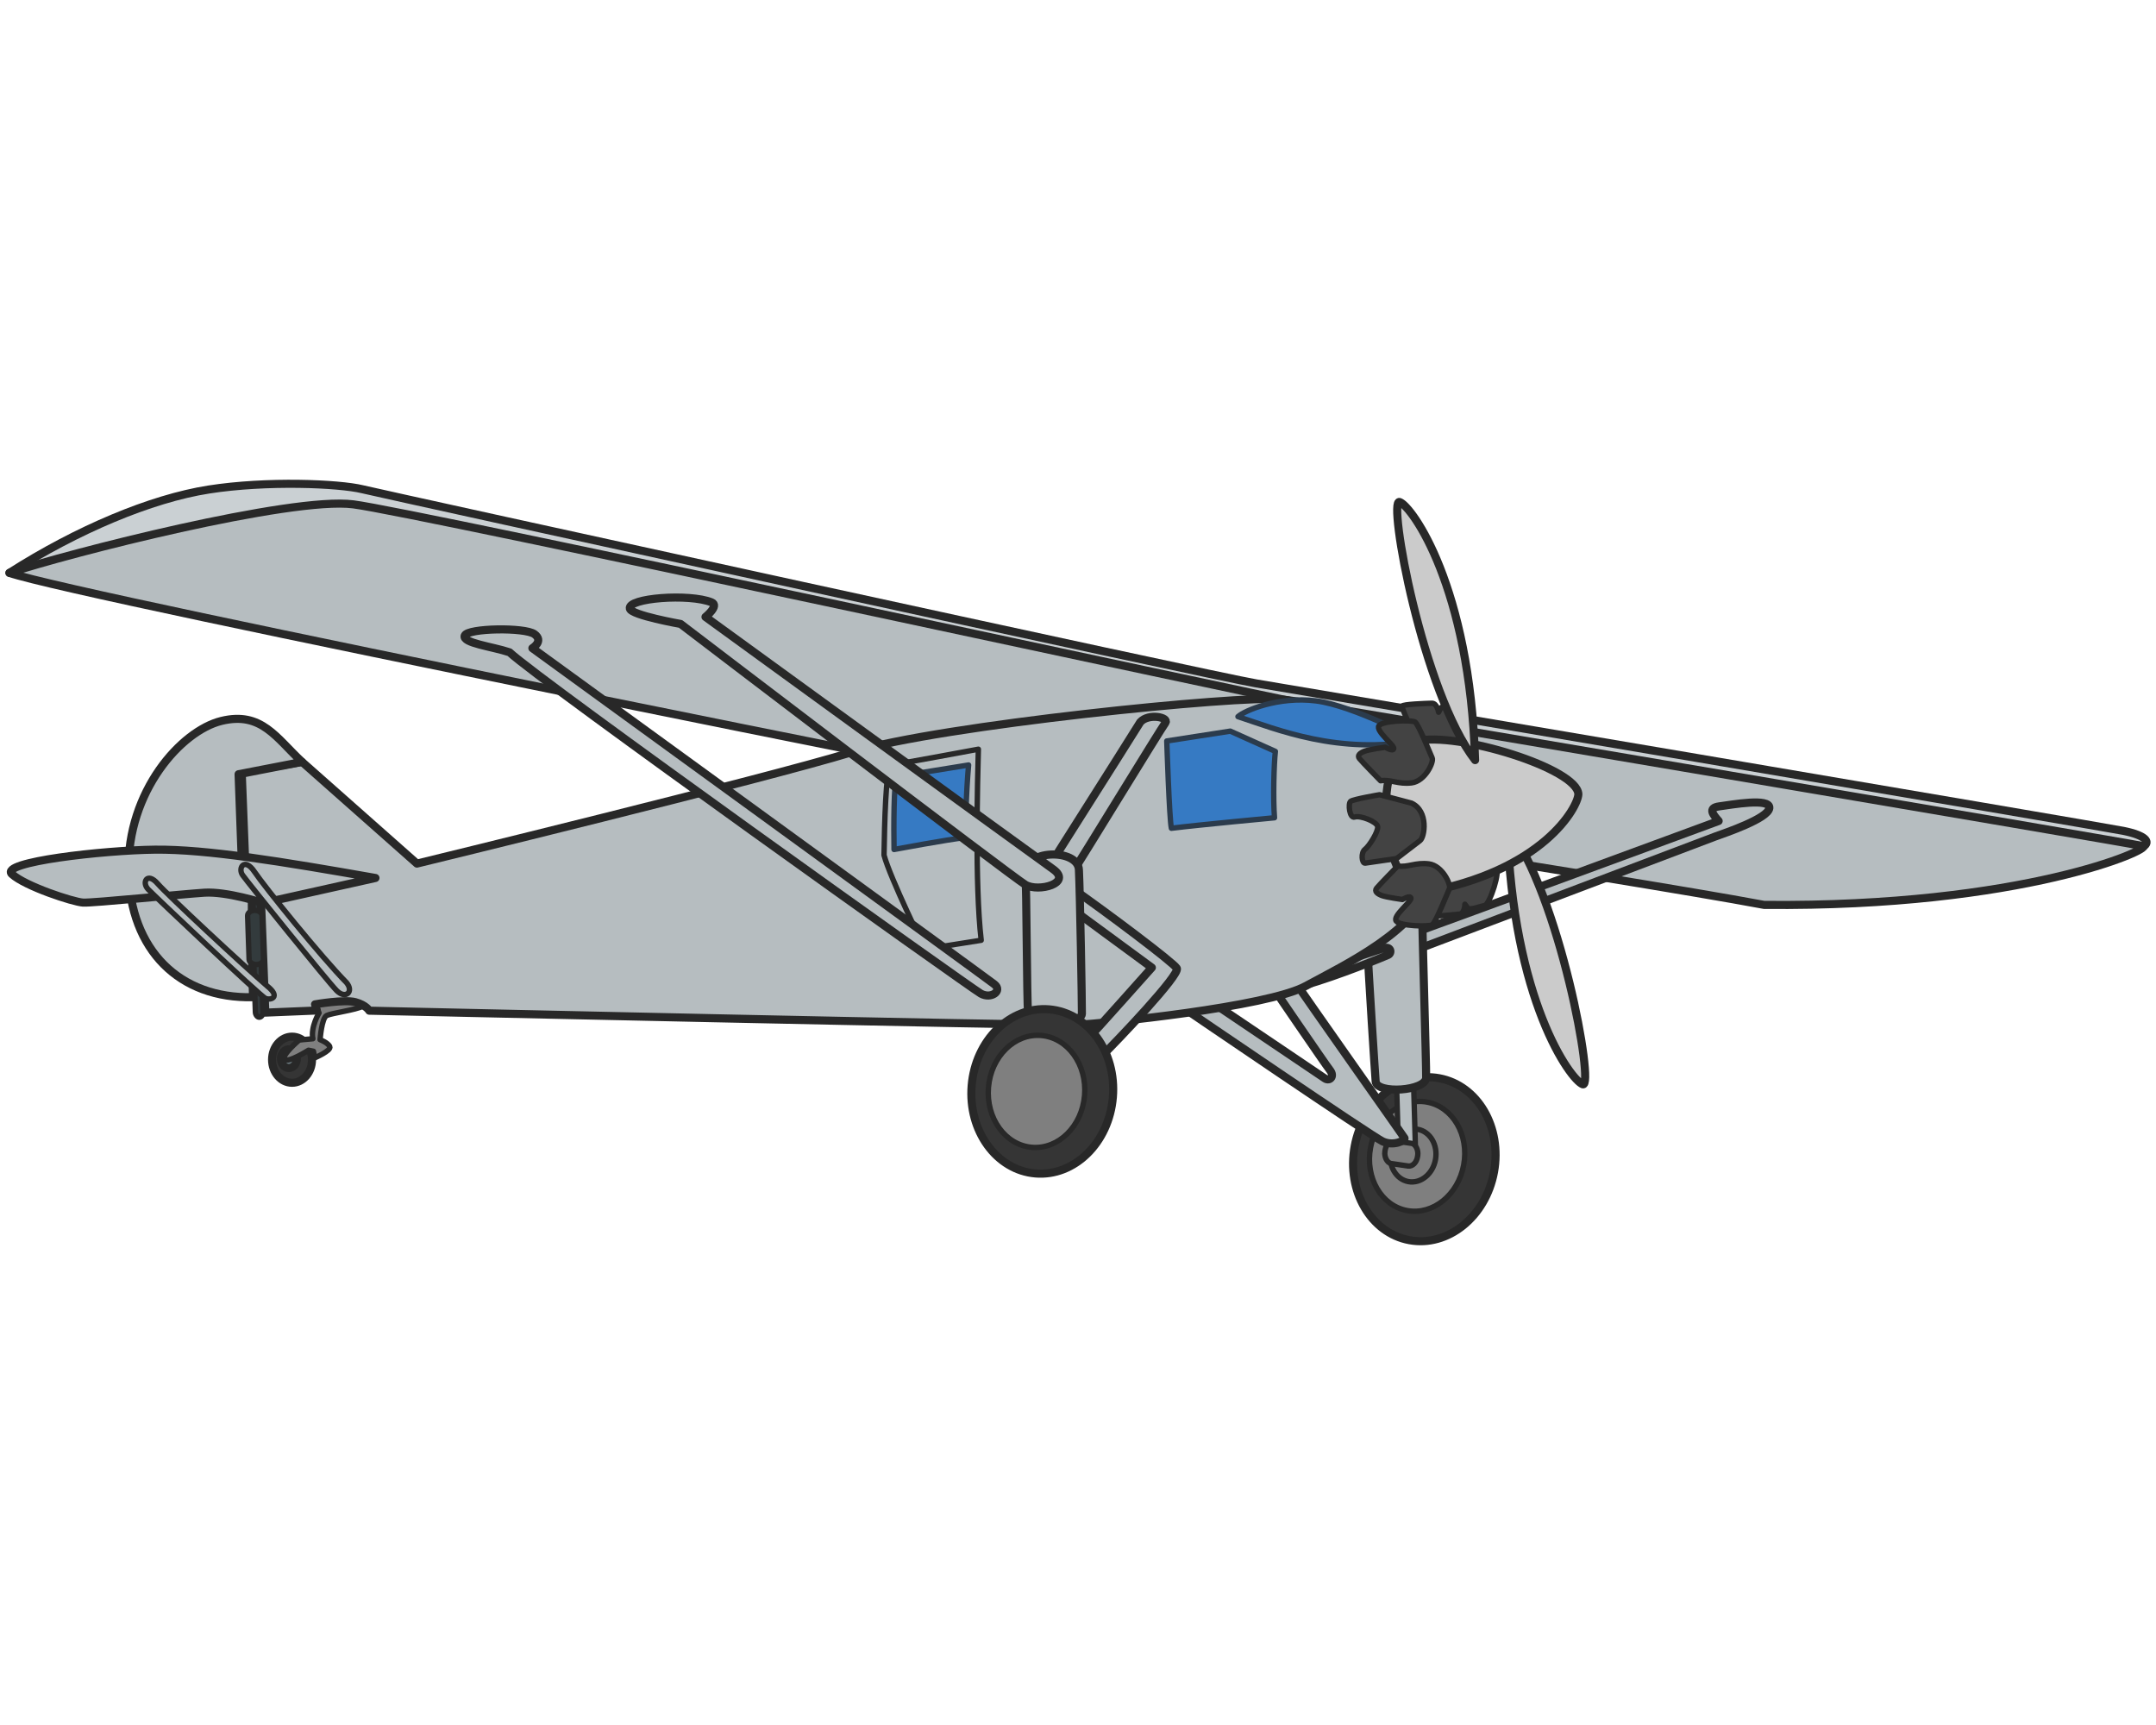 <svg xmlns:dc="http://purl.org/dc/elements/1.1/" xmlns:cc="http://creativecommons.org/ns#" xmlns:rdf="http://www.w3.org/1999/02/22-rdf-syntax-ns#" xmlns="http://www.w3.org/2000/svg" width="800" height="640" viewBox="0 0 800 640" version="1.1" id="svg1038"><ellipse style="fill:#353535;fill-opacity:1;stroke:#282828;stroke-width:3;stroke-linecap:round;stroke-linejoin:round;stroke-miterlimit:4;stroke-dasharray:none;stroke-opacity:1" id="path953" cx="108.364" cy="393.168" rx="7.409" ry="8.558"/><ellipse style="fill:#6b7b81;fill-opacity:1;stroke:#282828;stroke-width:3;stroke-linecap:round;stroke-linejoin:round;stroke-miterlimit:4;stroke-dasharray:none;stroke-opacity:1" id="path953-6" cx="107.197" cy="392.781" rx="2.973" ry="3.48"/><path style="fill:#7f7f7f;fill-opacity:1;stroke:#282828;stroke-width:2;stroke-linecap:round;stroke-linejoin:round;stroke-miterlimit:4;stroke-dasharray:none;stroke-opacity:1" d="m117.182 372.844 1.195 2.98s-3.165 5.156-2.29 9.57c-3.543.266-5.075.493-5.075.493s-6.719 5.672-5.42 7.135c1.298 1.464 8.885-3.374 8.885-3.374l1.826.381.509 2.434s6.147-2.656 5.558-4.114c-.588-1.458-3.597-2.614-3.597-2.614s.555-8.06 2.468-8.976c1.913-.917 10.898-2.059 13.334-3.43 2.436-1.37-4.949-6.51-17.393-.485z" id="path955"/><rect style="fill:#333b3d;fill-opacity:1;stroke:#282828;stroke-width:2;stroke-linecap:round;stroke-linejoin:round;stroke-miterlimit:4;stroke-dasharray:none;stroke-opacity:1" id="rect925-3" width="2.794" height="59.251" x="81.907" y="321.216" rx="2.951" ry="1.897" transform="rotate(-1.956) skewX(-.002)"/><path style="fill:#cad0d3;fill-opacity:1;stroke:#282828;stroke-width:3;stroke-linecap:round;stroke-linejoin:round;stroke-miterlimit:4;stroke-dasharray:none;stroke-opacity:1" d="M3.5 212.55c25.105-16.018 52.486-27.563 73.971-30.931 21.486-3.368 48.3-2.228 57.03-.1 8.729 2.126 316.754 69.593 331.62 72.033 14.866 2.44 313.758 53.09 321.833 54.722 8.074 1.632 10.152 4.064 7.391 5.782C792.585 315.774 3.5 212.55 3.5 212.55z" id="path905"/><ellipse style="fill:#353535;fill-opacity:1;stroke:#282828;stroke-width:3;stroke-linecap:round;stroke-linejoin:round;stroke-miterlimit:4;stroke-dasharray:none;stroke-opacity:1" id="path979" cx="597.738" cy="326.998" rx="26.287" ry="30.548" transform="rotate(10.459) skewX(.011)"/><ellipse style="fill:#7f7f7f;fill-opacity:1;stroke:#282828;stroke-width:2;stroke-linecap:round;stroke-linejoin:round;stroke-miterlimit:4;stroke-dasharray:none;stroke-opacity:1" id="path979-7" cx="594.836" cy="326.3" rx="17.583" ry="20.459" transform="rotate(10.472) skewX(.037)"/><ellipse style="fill:#7f7f7f;fill-opacity:1;stroke:#282828;stroke-width:2;stroke-linecap:round;stroke-linejoin:round;stroke-miterlimit:4;stroke-dasharray:none;stroke-opacity:1" id="path979-7-5" cx="593.078" cy="325.809" rx="8.438" ry="9.857" transform="rotate(10.515) skewX(.123)"/><rect style="fill:#b6bdc0;fill-opacity:1;stroke:#282828;stroke-width:2.001;stroke-linecap:round;stroke-linejoin:round;stroke-miterlimit:4;stroke-dasharray:none;stroke-opacity:1" id="rect1021" width="6.335" height="29.068" x="506.827" y="387.186" rx="2.95" ry="1.889" transform="matrix(1 .02 .029 1 0 0)"/><rect style="fill:#7f7f7f;fill-opacity:1;stroke:#282828;stroke-width:2;stroke-linecap:round;stroke-linejoin:round;stroke-miterlimit:4;stroke-dasharray:none;stroke-opacity:1" id="rect1023" width="12.249" height="8.499" x="570.251" y="343.947" rx="2.951" ry="3.981" transform="rotate(8.32) skewX(.008)"/><path style="fill:#b6bdc0;fill-opacity:1;stroke:#282828;stroke-width:3;stroke-linecap:round;stroke-linejoin:round;stroke-miterlimit:4;stroke-dasharray:none;stroke-opacity:1" d="M3.5 212.55c22.178-7.351 104.403-28.359 127.584-25.431 23.181 2.928 337.96 71.444 350.873 73.547 12.912 2.103 309.588 52.303 313.22 53.246 3.633.943-44.483 22.752-140.593 21.817-52.092-9.762-262.768-42.336-262.768-42.336S29.722 221.569 3.5 212.55z" id="path907"/><path style="fill:#b6bdc0;fill-opacity:1;stroke:#282828;stroke-width:3;stroke-linecap:round;stroke-linejoin:round;stroke-miterlimit:4;stroke-dasharray:none;stroke-opacity:1" d="M637.716 304.597c-1.94-2.216-4.274-4.832.23-5.426 4.502-.594 18.998-3.254 18.58.63-.418 3.885-16.572 9.288-19.997 10.535-3.425 1.246-105.21 39.863-111.293 42.147-3.05-6.366.598-6.866 3.497-7.843 2.899-.977 108.983-40.043 108.983-40.043z" id="path909"/><path style="fill:#b6bdc0;fill-opacity:1;stroke:#282828;stroke-width:3;stroke-linecap:round;stroke-linejoin:round;stroke-miterlimit:4;stroke-dasharray:none;stroke-opacity:1" d="M507.047 345.812c1.024 19.552 2.993 50.009 3.399 55.436.356 4.765 18.683 3.563 18.74-1.433.057-4.995-1.57-58.512-1.43-60.254.139-1.742-21.15-3.677-20.71 6.25z" id="path977"/><path style="fill:#b6bdc0;fill-opacity:1;stroke:#282828;stroke-width:3;stroke-linecap:round;stroke-linejoin:round;stroke-miterlimit:4;stroke-dasharray:none;stroke-opacity:1" d="M478.805 361.733c7.106 10.597 41.877 59.669 42.344 60.514.467.845-4.018 3.155-8.109 1.229-4.09-1.927-73.411-49.185-73.411-49.185l10.793-1.948s39.39 26.576 41.171 27.762c1.781 1.185 3.738-.698 1.906-3.038s-22.488-32.633-22.488-32.633z" id="path1025"/><path style="fill:#cbcbcb;fill-opacity:1;stroke:#282828;stroke-width:3;stroke-linecap:round;stroke-linejoin:round;stroke-miterlimit:4;stroke-dasharray:none;stroke-opacity:1" d="M559.282 306.535c19.488 25.055 32.54 97.349 28.01 95.762-4.53-1.587-26.03-31.302-28.01-95.762z" id="path1029-3"/><path style="fill:#b6bdc0;fill-opacity:1;stroke:#282828;stroke-width:3;stroke-linecap:round;stroke-linejoin:round;stroke-miterlimit:4;stroke-dasharray:none;stroke-opacity:1" d="M483.901 365.573c12.538-3.514 29.723-10.64 31.192-11.29 1.47-.651 1.077-3.492-1.98-2.413-3.057 1.079-25.046 8.351-27.172 8.962-2.126.611-2.04 4.74-2.04 4.74z" id="path1027"/><path style="fill:#b6bdc0;fill-opacity:1;stroke:#282828;stroke-width:3;stroke-linecap:round;stroke-linejoin:round;stroke-miterlimit:4;stroke-dasharray:none;stroke-opacity:1" d="M475.113 259.48c-14.315-1.675-126.39 9.598-159.034 19.596-32.645 9.997-161.374 41.327-161.374 41.327l-42.624-37.72-22.39 3.825 1.672 43.036 5.394 2.238 1.694 43.917 19.103-.788-.653-2.295s10.898-1.9 14.927-.816c4.03 1.086 5.19 3.178 5.19 3.178s252.049 5.667 262.238 5.252c10.19-.414 70.953-6.612 85.239-14.399 14.285-7.787 42.577-21.077 46.586-39.078 2.005-9 6.918-42.11 3.756-45.196-7.91-7.714-38.037-20.088-59.724-22.078z" id="path915"/><path style="fill:#367ac3;fill-opacity:1;stroke:#2b3b4c;stroke-width:2;stroke-linecap:round;stroke-linejoin:round;stroke-miterlimit:4;stroke-dasharray:none;stroke-opacity:1" d="M526.195 274.675s-23.845-12.855-37.884-14.632c-14.038-1.777-26.547 3.62-28.954 5.836 14.21 4.652 37.362 14.343 66.838 8.796z" id="path913"/><path style="fill:#434343;fill-opacity:1;stroke:#282828;stroke-width:2;stroke-linecap:round;stroke-linejoin:round;stroke-miterlimit:4;stroke-dasharray:none;stroke-opacity:1" d="M534.775 325.02c7.834-1.856 18.308-3.408 20.25-2.919 1.94.489-2.18 13.374-4.063 13.806-1.884.433-5.723 1.881-6.346 1.026-.624-.856-1.043-1.46-1.043-1.46s-.061 3.44-2.037 3.66c-1.976.222-10.85 1.169-11.09.465-.24-.705 3.187-12.699 4.33-14.578z" id="path1107-9"/><path style="fill:#434343;fill-opacity:1;stroke:#282828;stroke-width:2;stroke-linecap:round;stroke-linejoin:round;stroke-miterlimit:4;stroke-dasharray:none;stroke-opacity:1" d="M526.548 275.833c8.017.744 18.604.82 20.458.064 1.855-.755-4.022-12.938-5.948-13.104-1.926-.165-5.928-1.064-6.427-.13-.498.935-.83 1.591-.83 1.591s-.539-3.397-2.526-3.34c-1.988.057-10.908.358-11.047 1.088-.14.731 4.928 12.13 6.32 13.831z" id="path1107"/><path style="fill:#cbcbcb;fill-opacity:1;stroke:#282828;stroke-width:3;stroke-linecap:round;stroke-linejoin:round;stroke-miterlimit:4;stroke-dasharray:none;stroke-opacity:1" d="M585.662 294.669c-.13 4.683-12.96 28.636-57.933 36.565-15.2-2.83-19.654-52.016-2.234-56.248 15.157-3.682 59.888 10.187 60.167 19.683z" id="path911"/><path style="fill:#367ac3;fill-opacity:1;stroke:#2b3b4c;stroke-width:2;stroke-linecap:round;stroke-linejoin:round;stroke-miterlimit:4;stroke-dasharray:none;stroke-opacity:1" d="m473.233 278.781-16.729-7.52-23.562 3.656s.935 28.94 1.712 32.376c10.393-1.3 38.254-3.89 38.254-3.89-.545-7.063-.211-19.983.325-24.622z" id="path917"/><path style="fill:#b6bdc0;fill-opacity:1;stroke:#282828;stroke-width:2;stroke-linecap:round;stroke-linejoin:round;stroke-miterlimit:4;stroke-dasharray:none;stroke-opacity:1" d="M363.027 277.97c-.28 11.03-1.364 50.12 1.052 70.88l-20.864 3.3s-12.996-26.553-15.19-34.881c.171-12.022.707-31.185 2.312-33.402 4.998-.738 32.69-5.897 32.69-5.897z" id="path919"/><path style="fill:#367ac3;fill-opacity:1;stroke:#2b3b4c;stroke-width:2;stroke-linecap:round;stroke-linejoin:round;stroke-miterlimit:4;stroke-dasharray:none;stroke-opacity:1" d="m332.676 288.142 26.73-4.314c-.923 10.083-1.274 24.315-1.072 26.898-6.653.71-26.59 4.444-26.59 4.444-.151-8.462-.093-24.416.932-27.028z" id="path921"/><path style="fill:#b6bdc0;fill-opacity:1;stroke:#282828;stroke-width:3;stroke-linecap:round;stroke-linejoin:round;stroke-miterlimit:4;stroke-dasharray:none;stroke-opacity:1" d="M112.081 282.684c-9.525-8.796-14.989-18.873-29.95-15.204-14.962 3.67-34.986 26.203-34.444 55.636.54 29.433 18.92 47.487 46.197 46.86-.494-15.64-.447-36.77-.447-36.77l-3.35-3.47-1.56-42.491z" id="path923"/><rect style="fill:#333b3d;fill-opacity:1;stroke:#282828;stroke-width:2;stroke-linecap:round;stroke-linejoin:round;stroke-miterlimit:4;stroke-dasharray:none;stroke-opacity:1" id="rect925" width="5.353" height="20.101" x="80.242" y="340.791" rx="2.951" ry="1.897" transform="rotate(-1.956) skewX(-.002)"/><path style="fill:#b6bdc0;fill-opacity:1;stroke:#282828;stroke-width:3;stroke-linecap:round;stroke-linejoin:round;stroke-miterlimit:4;stroke-dasharray:none;stroke-opacity:1" d="M139.32 325.742c-34.6-6.09-62.773-10.716-81.796-10.507-19.023.21-58.013 4.57-53.085 9.085 4.927 4.516 22.712 10.334 26.378 10.552 3.666.219 36.791-3.147 45.056-3.672 8.264-.525 21.793 3.824 21.793 3.824z" id="path927"/><path style="fill:#b6bdc0;fill-opacity:1;stroke:#282828;stroke-width:2;stroke-linecap:round;stroke-linejoin:round;stroke-miterlimit:4;stroke-dasharray:none;stroke-opacity:1" d="M128.587 364.578c-9.34-9.49-30.434-35.569-34.136-41.11-3.702-5.54-6.278-1.44-4.445 1.19 1.834 2.63 31.686 39.62 34.939 42.893 3.253 3.273 6.47.453 3.642-2.973z" id="path929"/><path style="fill:#b6bdc0;fill-opacity:1;stroke:#282828;stroke-width:2;stroke-linecap:round;stroke-linejoin:round;stroke-miterlimit:4;stroke-dasharray:none;stroke-opacity:1" d="M99.265 365.943c-8.964-7.707-36.988-33.762-40.808-38.139-3.82-4.376-6-.467-3.464 2.17 2.536 2.636 41.618 39.594 43.52 40.439 1.902.845 5.762-.446.752-4.47z" id="path931"/><path style="fill:#cbcbcb;fill-opacity:1;stroke:#282828;stroke-width:3;stroke-linecap:round;stroke-linejoin:round;stroke-miterlimit:4;stroke-dasharray:none;stroke-opacity:1" d="M547.35 282.01c-19.488-25.055-32.54-97.348-28.01-95.762 4.529 1.587 26.03 31.303 28.01 95.762z" id="path1029"/><path style="fill:#b6bdc0;fill-opacity:1;stroke:#282828;stroke-width:3;stroke-linecap:round;stroke-linejoin:round;stroke-miterlimit:4;stroke-dasharray:none;stroke-opacity:1" d="M423.105 267.921c-9.455 15.177-32.28 50.95-33.161 52.617-.88 1.667 6.65 5.148 8.58 2.275 1.933-2.873 32.316-52.541 33.887-54.61 1.571-2.068-6.285-3.703-9.306-.282z" id="path1051"/><path style="fill:#b6bdc0;fill-opacity:1;stroke:#282828;stroke-width:3;stroke-linecap:round;stroke-linejoin:round;stroke-miterlimit:4;stroke-dasharray:none;stroke-opacity:1" d="M396.42 328.577c14.332 9.997 38.806 28.412 40.246 30.656 1.44 2.244-22.502 27.365-28.144 32.845-5.642 5.48-9.702-1.54-6.1-5.309 3.603-3.77 24.98-27.771 24.98-27.771l-33.625-24.707s-1.698-4.776 2.643-5.714z" id="path1053"/><path style="fill:#b6bdc0;fill-opacity:1;stroke:#282828;stroke-width:3;stroke-linecap:round;stroke-linejoin:round;stroke-miterlimit:4;stroke-dasharray:none;stroke-opacity:1" d="M400.345 322.832c.422 8.695 1.144 49.65 1.1 53.343-.043 3.693-19.472 6.052-19.96.247-.49-5.804-.545-48.319-.998-51.624-1.355-9.87 19.73-10.133 19.858-1.966z" id="path1055"/><path style="fill:#b6bdc0;fill-opacity:1;stroke:#282828;stroke-width:3;stroke-linecap:round;stroke-linejoin:round;stroke-miterlimit:4;stroke-dasharray:none;stroke-opacity:1" d="M264.038 223.47c2.994 1.211-2.26 5.42-2.26 5.42s120.152 87.303 128.976 93.598c7.297 5.205-5.431 8.586-10.21 5.796-4.777-2.79-128.011-96.795-128.011-96.795s-18.21-3.199-18.825-5.68c-.98-3.95 22.055-5.686 30.33-2.339z" id="path1057"/><path style="fill:#b6bdc0;fill-opacity:1;stroke:#282828;stroke-width:3;stroke-linecap:round;stroke-linejoin:round;stroke-miterlimit:4;stroke-dasharray:none;stroke-opacity:1" d="M197.541 240.48s168.367 122.283 171.453 124.725c3.086 2.442-1.258 5.59-5.073 3.422-3.816-2.17-164.082-116.414-174.839-126.607-6.3-2.133-17.758-3.443-16.632-6.22 1.125-2.778 22.34-3.117 25.88-.52 3.542 2.597-.789 5.2-.789 5.2z" id="path1059"/><ellipse style="fill:#353535;fill-opacity:1;stroke:#282828;stroke-width:3;stroke-linecap:round;stroke-linejoin:round;stroke-miterlimit:4;stroke-dasharray:none;stroke-opacity:1" id="path979-5" cx="418.992" cy="371.413" rx="26.286" ry="30.549" transform="rotate(4.763) skewX(.006)"/><ellipse style="fill:#7f7f7f;fill-opacity:1;stroke:#282828;stroke-width:2;stroke-linecap:round;stroke-linejoin:round;stroke-miterlimit:4;stroke-dasharray:none;stroke-opacity:1" id="path979-5-6" cx="416.826" cy="371.546" rx="17.895" ry="20.823" transform="rotate(4.769) skewX(.018)"/><path style="fill:#434343;fill-opacity:1;stroke:#282828;stroke-width:2;stroke-linecap:round;stroke-linejoin:round;stroke-miterlimit:4;stroke-dasharray:none;stroke-opacity:1" d="m523.726 297.966-11.807-3.114s-9.688 1.65-10.743 2.44c-1.056.788-.433 6.53 1.525 5.834 1.957-.695 8.23 1.692 8.49 3.553.26 1.861-3.1 7.216-4.703 8.43-1.602 1.214-1.207 5.284.068 5.121 1.276-.163 11.657-1.692 11.657-1.692s7.023-5.418 8.72-6.68c1.696-1.261 3.25-10.95-3.207-13.892z" id="path1103"/><path style="fill:#434343;fill-opacity:1;stroke:#282828;stroke-width:2;stroke-linecap:round;stroke-linejoin:round;stroke-miterlimit:4;stroke-dasharray:none;stroke-opacity:1" d="M512.267 289.669s-6.948-7.088-7.86-8.253c-.912-1.164.281-2.08 1.932-2.713 1.65-.633 7.654-1.471 7.654-1.471s2.895 1.771 3.17.5c.275-1.27-6.918-6.594-5.475-8.504 1.442-1.91 12.094-2.14 13.358-1.38 1.263.76 5.682 11.88 6.372 13.372.69 1.493-2.59 8.602-7.61 9.23-5.022.627-7.821-1.39-11.541-.781z" id="path1105"/><path style="fill:#434343;fill-opacity:1;stroke:#282828;stroke-width:2;stroke-linecap:round;stroke-linejoin:round;stroke-miterlimit:4;stroke-dasharray:none;stroke-opacity:1" d="M518.651 321.293s-6.948 7.088-7.86 8.252c-.911 1.164.282 2.08 1.933 2.713 1.65.634 7.654 1.471 7.654 1.471s2.894-1.771 3.17-.5c.275 1.27-6.918 6.594-5.476 8.504 1.443 1.91 12.095 2.14 13.359 1.38 1.263-.76 5.682-11.88 6.372-13.372.69-1.493-2.59-8.601-7.61-9.229-5.022-.628-7.821 1.39-11.542.78z" id="path1105-2"/></svg>